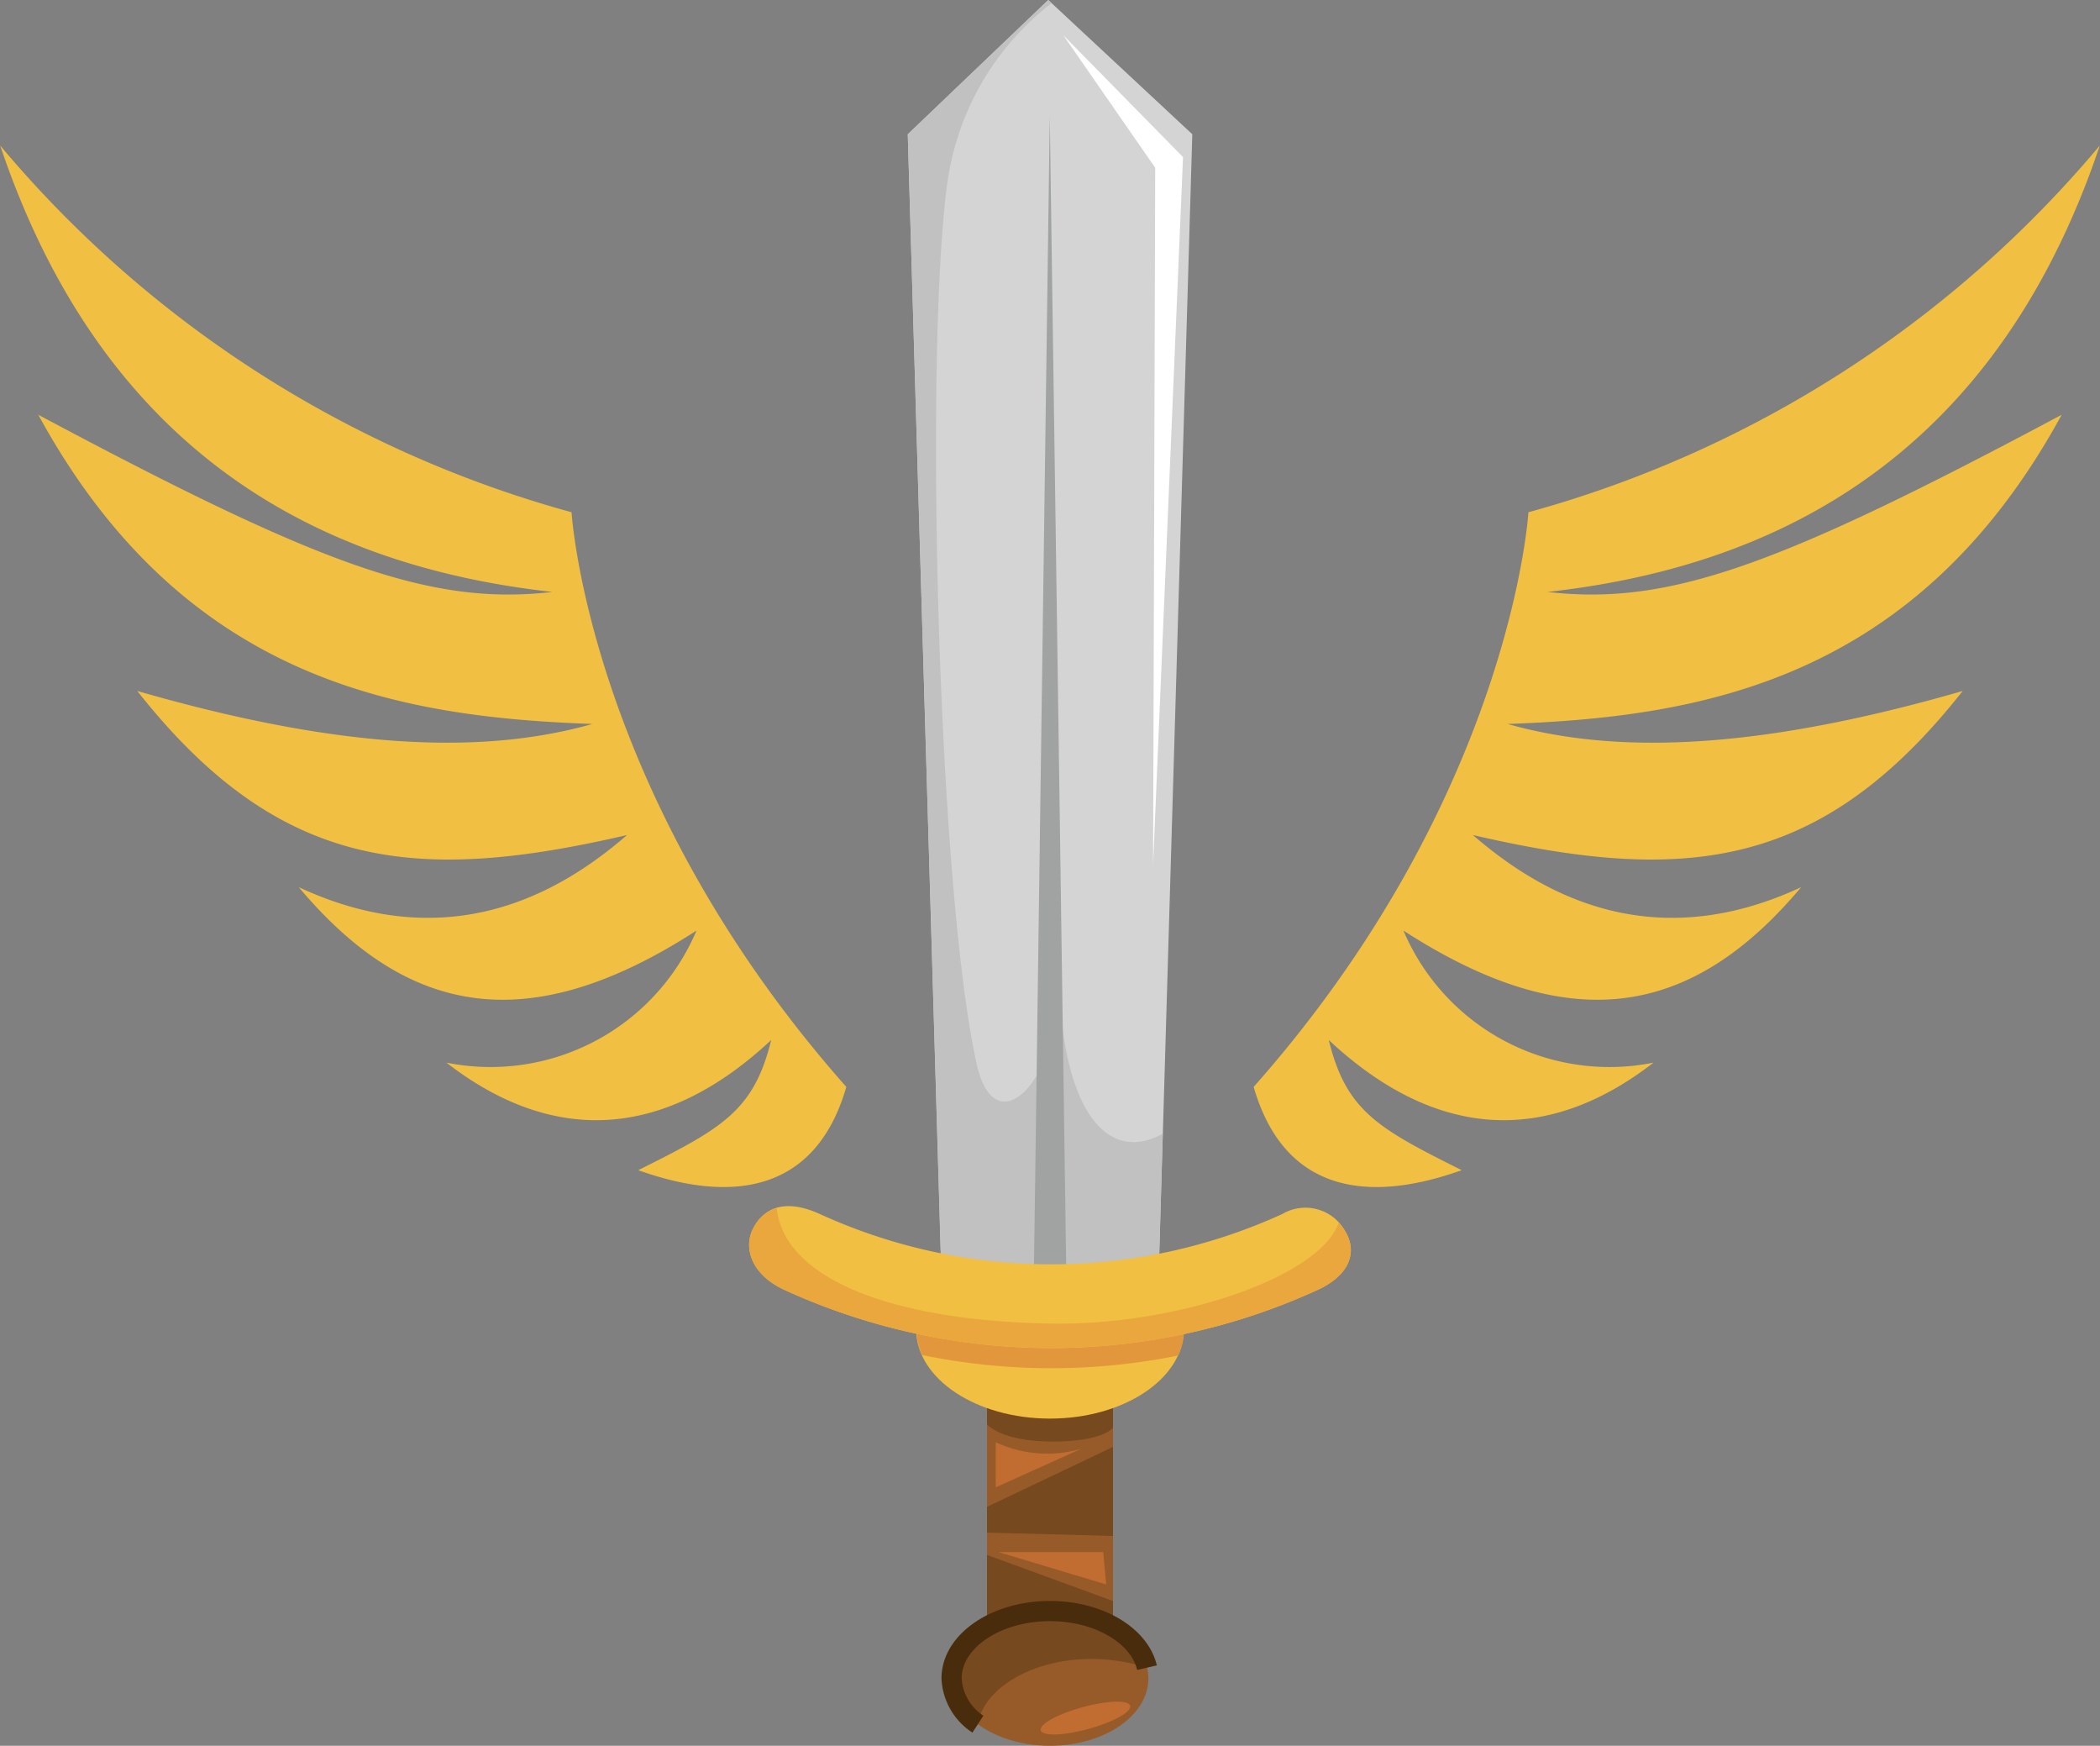 <svg xmlns="http://www.w3.org/2000/svg" width="78.725" height="65.427" viewBox="0 0 78.725 65.427">
    <rect x="0" y="0" width="78.725" height="65.427" fill="#808080" stroke="none"/>
    <defs>
        <style>
            .prefix__cls-1{fill:#f1bf41}.prefix__cls-5{fill:#975b29}.prefix__cls-6{fill:#77491e}.prefix__cls-11{fill:#c16d31}
        </style>
    </defs>
    <g id="prefix__Group_3740" data-name="Group 3740" transform="translate(-3981.79 -3332.421)">
        <g id="prefix__Group_3739" data-name="Group 3739" transform="translate(3981.79 3332.421)">
            <g id="prefix__Group_3737" data-name="Group 3737" transform="translate(0 5.45)">
                <path id="prefix__Path_9552" d="M4196.654 3369.892s-.625 10.613-10.3 21.537c1.4 4.838 5.618 3.9 7.8 3.121-3.121-1.561-4.332-2.207-4.983-4.877 3.972 3.711 8.138 3.972 12.175.846a8.388 8.388 0 0 1-9.376-4.948c6.25 4.037 10.808 3.255 14.91-1.628-5.729 2.669-9.9.13-12.305-1.953 7.878 1.823 13.022 1.367 18.36-5.4-7.227 2.083-12.7 2.474-17.058 1.237 7.162-.26 15.3-1.562 20.769-11.589-10.613 5.664-14.714 7.162-19.271 6.641 8.2-.912 16.667-4.753 20.7-16.732a42.7 42.7 0 0 1-21.421 13.745z" class="prefix__cls-1" data-name="Path 9552" transform="translate(-4139.357 -3356.144)"/>
                <path id="prefix__Path_9553" d="M4003.217 3369.892s.625 10.613 10.3 21.537c-1.4 4.838-5.619 3.9-7.8 3.121 3.122-1.561 4.332-2.207 4.983-4.877-3.972 3.711-8.139 3.972-12.175.846a8.387 8.387 0 0 0 9.375-4.948c-6.25 4.037-10.808 3.255-14.91-1.628 5.729 2.669 9.9.13 12.306-1.953-7.878 1.823-13.021 1.367-18.36-5.4 7.227 2.083 12.7 2.474 17.058 1.237-7.162-.26-15.3-1.562-20.769-11.589 10.612 5.664 14.714 7.162 19.271 6.641-8.2-.912-16.667-4.753-20.7-16.732a42.7 42.7 0 0 0 21.421 13.745z" class="prefix__cls-1" data-name="Path 9553" transform="translate(-3981.79 -3356.144)"/>
            </g>
            <g id="prefix__Group_3738" data-name="Group 3738" transform="translate(28.084)">
                <path id="prefix__Path_9554" fill="#d4d4d4" d="M4129.919 3337.452l5.266-5.031 5.4 5.031-1.283 43.5h-8.1z" data-name="Path 9554" transform="translate(-4123.972 -3332.421)"/>
                <path id="prefix__Path_9555" fill="#c1c1c2" d="M4131.387 3339.377c-.855 6.558-.325 26.529 1.12 32.945.684 3.036 3.08.653 3.08-3.08.171 5.005 1.911 6.773 3.889 5.666l-.178 6.046h-8.1l-1.281-43.5 5.266-5.031.125.116a10.3 10.3 0 0 0-3.921 6.838z" data-name="Path 9555" transform="translate(-4123.971 -3332.421)"/>
                <path id="prefix__Path_9556" fill="#a1a2a2" d="M4151.678 3395.049l-.623-43.7-.6 43.7z" data-name="Path 9556" transform="translate(-4139.785 -3347.001)"/>
                <path id="prefix__Rectangle_2110" d="M0 0H4.722V11.762H0z" class="prefix__cls-5" data-name="Rectangle 2110" transform="rotate(180 6.82 30.556)"/>
                <path id="prefix__Path_9557" d="M4142.844 3586.073l4.723 1.727v1.111h-4.723z" class="prefix__cls-6" data-name="Path 9557" transform="translate(-4133.927 -3527.798)"/>
                <path id="prefix__Path_9558" d="M4142.844 3570.7l4.723-2.245v3.336l-4.723-.125z" class="prefix__cls-6" data-name="Path 9558" transform="translate(-4133.927 -3514.227)"/>
                <path id="prefix__Path_9559" d="M4142.844 3553.044l4.723-2.245v3.336s-.346.519-2.271.519-2.452-.644-2.452-.644z" class="prefix__cls-6" data-name="Path 9559" transform="translate(-4133.927 -3500.627)"/>
                <path id="prefix__Path_9560" d="M4137.064 3597.749c0-1.394 1.652-2.524 3.689-2.524s3.689 1.13 3.689 2.524-1.652 2.525-3.689 2.525-3.689-1.13-3.689-2.525z" class="prefix__cls-5" data-name="Path 9560" transform="translate(-4129.475 -3534.847)"/>
                <path id="prefix__Path_9561" d="M4141.318 3544.932c0-1.847-2.246-1.178-5.017-1.178s-5.017-.669-5.017 1.178 2.246 3.344 5.017 3.344 5.017-1.497 5.017-3.344z" class="prefix__cls-1" data-name="Path 9561" transform="translate(-4125.023 -3495.11)"/>
                <path id="prefix__Path_9562" fill="#e3973c" d="M4136.355 3543.753c2.771 0 5.017-.669 5.017 1.178a2.34 2.34 0 0 1-.22.98 24.025 24.025 0 0 1-9.6-.016 2.341 2.341 0 0 1-.213-.964c-.001-1.847 2.245-1.178 5.016-1.178z" data-name="Path 9562" transform="translate(-4125.064 -3495.11)"/>
                <path id="prefix__Path_9563" fill="#fff" d="M4158.66 3369.252l1.122-26.521-4.487-4.567 3.445 4.968z" data-name="Path 9563" transform="translate(-4143.517 -3336.844)"/>
                <path id="prefix__Path_9564" d="M4105.367 3532.317a24.01 24.01 0 0 0 19.963 0c1.276-.583 1.494-1.479 1.039-2.214a1.7 1.7 0 0 0-2.345-.64 20.867 20.867 0 0 1-17.352 0c-1.082-.491-1.968-.386-2.463.488-.424.749-.118 1.783 1.158 2.366z" class="prefix__cls-1" data-name="Path 9564" transform="translate(-4104.03 -3483.968)"/>
                <path id="prefix__Path_9565" fill="#e9a73e" d="M4125.33 3532.555a24.01 24.01 0 0 1-19.963 0c-1.276-.582-1.582-1.613-1.156-2.365a1.436 1.436 0 0 1 .852-.71c.277 2.638 4.271 4.227 10.27 4.333 4.674.083 10.072-1.716 10.8-3.78a2.065 2.065 0 0 1 .236.309c.455.734.237 1.631-1.039 2.213z" data-name="Path 9565" transform="translate(-4104.031 -3484.207)"/>
                <path id="prefix__Path_9566" d="M4138.051 3599.464a2.169 2.169 0 0 1-.987-1.714c0-1.394 1.652-2.524 3.689-2.524 1.836 0 3.355.919 3.637 2.122-3.09-.979-6.077.398-6.339 2.116z" class="prefix__cls-6" data-name="Path 9566" transform="translate(-4129.475 -3534.847)"/>
                <path id="prefix__Path_9567" fill="none" stroke="#492c0c" stroke-miterlimit="10" stroke-width="0.757px" d="M4138.051 3599.464a2.169 2.169 0 0 1-.987-1.714c0-1.394 1.652-2.524 3.689-2.524 1.836 0 3.355.919 3.637 2.122" data-name="Path 9567" transform="translate(-4129.475 -3534.847)"/>
                <path id="prefix__Path_9568" d="M4154.945 3610.162c-.062-.225-.862-.2-1.789.053s-1.626.643-1.564.868.862.2 1.789-.053 1.626-.643 1.564-.868z" class="prefix__cls-11" data-name="Path 9568" transform="translate(-4140.662 -3546.233)"/>
                <path id="prefix__Path_9569" d="M4144.76 3585.619h3.916l.112 1.211z" class="prefix__cls-11" data-name="Path 9569" transform="translate(-4135.402 -3527.448)"/>
                <path id="prefix__Path_9570" d="M4144.269 3569.38v-1.69a4.575 4.575 0 0 0 3.2.248z" class="prefix__cls-11" data-name="Path 9570" transform="translate(-4135.024 -3513.638)"/>
            </g>
        </g>
    </g>
</svg>
